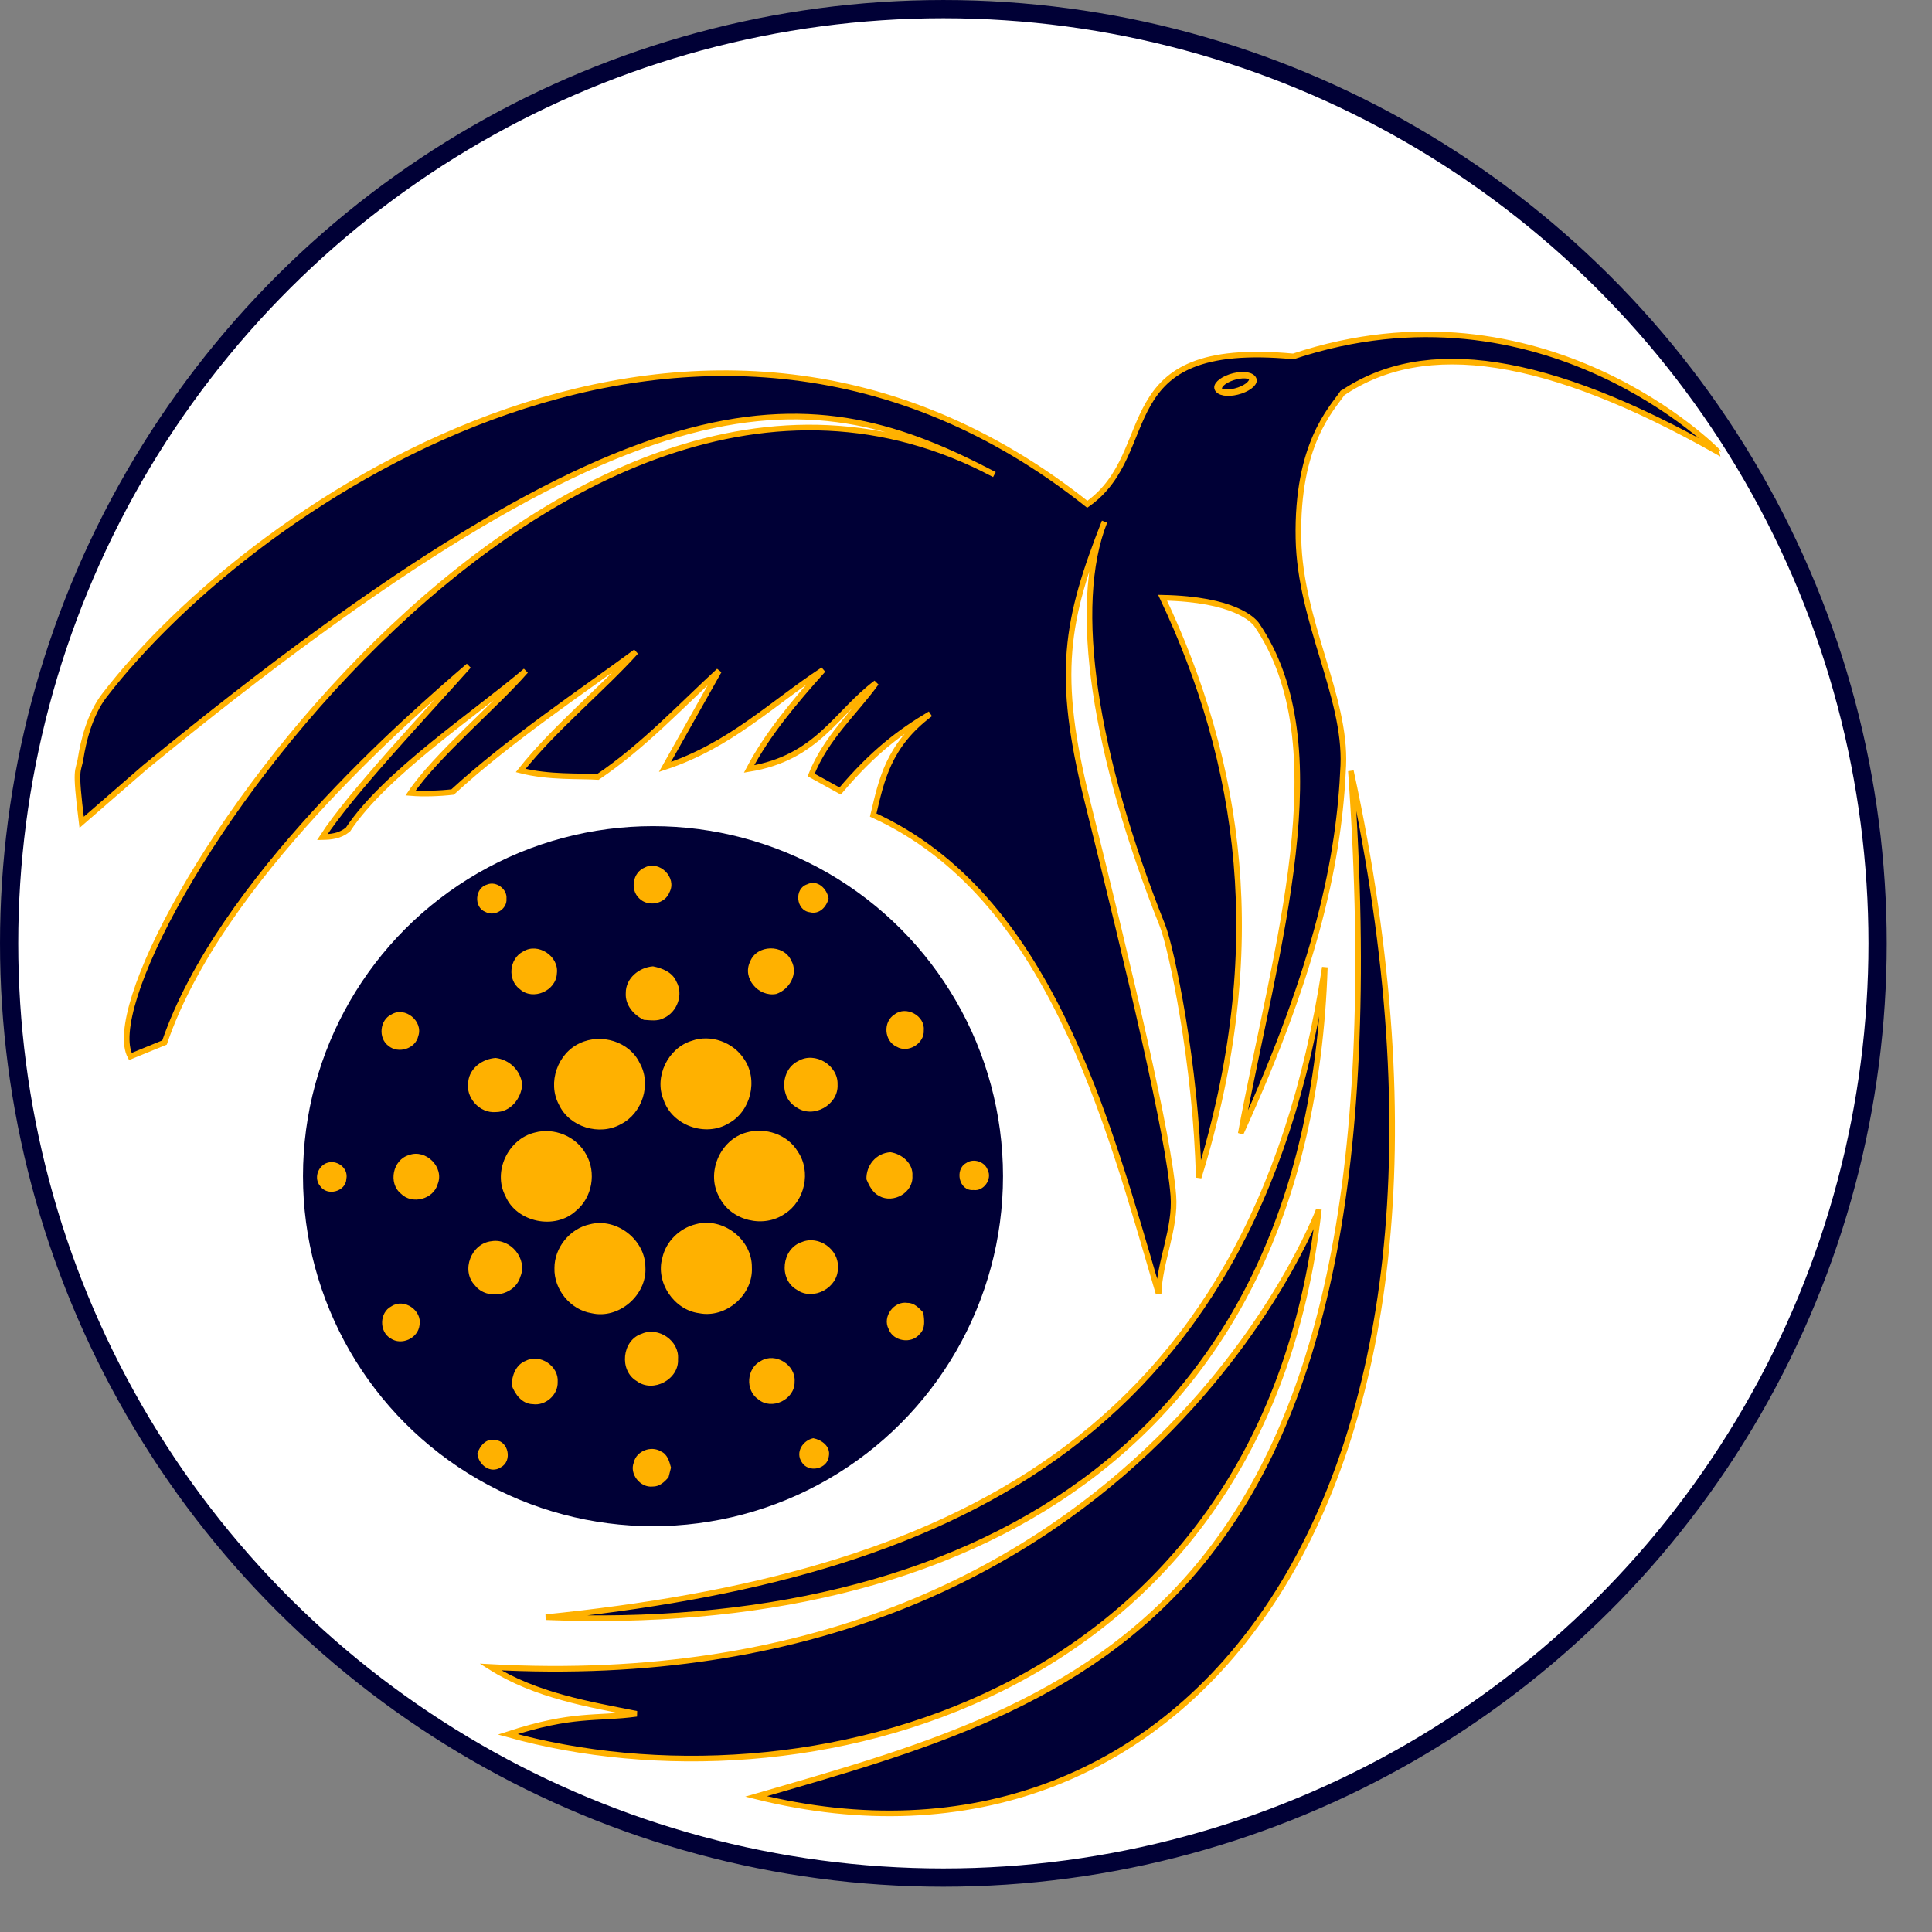 <?xml version="1.0" encoding="UTF-8" standalone="no"?>
<!-- Created with Inkscape (http://www.inkscape.org/) -->

<svg
   width="512"
   height="512"
   viewBox="0 0 135.467 135.467"
   version="1.1"
   id="svg5"
   xml:space="preserve"
   inkscape:version="1.2.1 (9c6d41e410, 2022-07-14)"
   sodipodi:docname="logo.svg"
   xmlns:inkscape="http://www.inkscape.org/namespaces/inkscape"
   xmlns:sodipodi="http://sodipodi.sourceforge.net/DTD/sodipodi-0.dtd"
   xmlns:xlink="http://www.w3.org/1999/xlink"
   xmlns="http://www.w3.org/2000/svg"
   xmlns:svg="http://www.w3.org/2000/svg"><rect x="0" y="0" width="135.467" height="135.467" fill="#808080" stroke="none"/><sodipodi:namedview
     id="namedview7"
     pagecolor="#ffffff"
     bordercolor="#ffffff"
     borderopacity="1"
     inkscape:showpageshadow="0"
     inkscape:pageopacity="0"
     inkscape:pagecheckerboard="1"
     inkscape:deskcolor="#505050"
     inkscape:document-units="mm"
     showgrid="false"
     inkscape:zoom="1.0195505"
     inkscape:cx="93.178315"
     inkscape:cy="144.18118"
     inkscape:window-width="1920"
     inkscape:window-height="1015"
     inkscape:window-x="0"
     inkscape:window-y="0"
     inkscape:window-maximized="1"
     inkscape:current-layer="layer1" /><defs
     id="defs2"><linearGradient
       inkscape:collect="always"
       id="linearGradient15698"><stop
         style="stop-color:#ffe900;stop-opacity:1;"
         offset="0"
         id="stop15694" /><stop
         style="stop-color:#650000;stop-opacity:1;"
         offset="0.9"
         id="stop15696" /></linearGradient><linearGradient
       inkscape:collect="always"
       id="linearGradient15680"><stop
         style="stop-color:#b38407;stop-opacity:1;"
         offset="0.551"
         id="stop15676" /><stop
         style="stop-color:#076eb3;stop-opacity:1;"
         offset="0.642"
         id="stop15678" /></linearGradient><linearGradient
       id="linearGradient5186"
       inkscape:swatch="gradient"><stop
         style="stop-color:#339d43;stop-opacity:1;"
         offset="0"
         id="stop5182" /><stop
         style="stop-color:#339d43;stop-opacity:0;"
         offset="1"
         id="stop5184" /></linearGradient><linearGradient
       inkscape:collect="always"
       xlink:href="#linearGradient15680"
       id="linearGradient15682"
       x1="7.6293945e-06"
       y1="67.733"
       x2="135.467"
       y2="67.733"
       gradientUnits="userSpaceOnUse"
       gradientTransform="translate(-39.448,-165.308)" /><radialGradient
       inkscape:collect="always"
       xlink:href="#linearGradient15698"
       id="radialGradient15700"
       cx="71.403"
       cy="26.858"
       fx="71.403"
       fy="26.858"
       r="20.946"
       gradientUnits="userSpaceOnUse"
       gradientTransform="translate(-165.308,-96.019)" /></defs><g
     inkscape:label="Layer 1"
     inkscape:groupmode="layer"
     id="layer1"><circle
       style="fill:url(#linearGradient15682);fill-opacity:1;stroke-width:8.933"
       id="path9741"
       cx="28.285"
       cy="-97.574"
       r="67.733"
       transform="rotate(-90)" /><path
       class="st0"
       d="m -71.457,-49.739 -11.426,13.869 h 6.947 l 6.6,-7.794 z m 2.576,5.54 1.252,-1.478 -3.156,-3.962 z m 8.813,8.366 8.087,-9.757 -5.264,-11.376 -17.639,21.133 z m 8.517,-10.274 1.904,-2.296 -6.763,-8.204 z m 5.753,-5.874 -13.201,16.102 h 20.611 z m 8.032,16.102 h 6.183 l -13.426,-15.835 7.218,15.676 c 0.025,0.05 0.033,0.104 0.025,0.159 z"
       id="path11612"
       style="fill:#2c2206;fill-opacity:1;stroke-width:0.417" /><path
       style="fill:#17171b;fill-opacity:1;stroke-width:0.15"
       d="m -116.747,19.126 -0.153,-0.561 h -8.148 -8.148 v -0.5 c 0,-1.942 0.992,-10.062 1.876,-15.352 0.363,-2.176 0.638,-3.979 0.609,-4.008 -0.093,-0.093 -1.443,3.873 -2.122,6.235 -1.415,2.854 -1.835,8.634 -2.773,14.707 -2.273,-0.196 -5.597,-0.348 -6.812,-0.287 0.01,-0.715 0.015,-0.737 0.015,-0.737 2.457,-40.208 15.257,-58.131 39.196,-60.496 2.473,-0.244 2.55,-0.23 1.474,0.279 -2.904,1.374 -4.449,3.167 -4.634,5.378 -0.216,2.577 1.224,5.388 5.711,11.151 4.414,5.67 5.583,8.012 5.014,10.044 -0.242,0.864 -1.15,1.865 -2.243,2.472 -0.976,0.542 -0.455,0.436 0.833,-0.171 4.091,-1.924 4.01,-4.869 -0.31,-11.267 -3.978,-5.891 -4.953,-7.608 -5.469,-9.624 -0.682,-2.665 -0.013,-4.731 2.074,-6.405 3.86,-3.096 8.85,-2.877 12.518,0.548 1.513,1.413 3.288,3.848 3.009,4.128 -0.054,0.055 -1.965,1.162 -4.245,2.461 -2.28,1.299 -4.094,2.362 -4.031,2.363 0.063,8.67e-4 2.79,-0.816 6.06,-1.816 l 5.945,-1.817 3.217,0.565 c 16.915,2.97 24.372,6.984 25.422,13.682 l 0.129,0.823 -0.461,-0.593 c -4.135,-5.324 -15.963,-8.808 -29.879,-8.799 -7.496,0.005 -8.005,0.126 -8.005,1.904 0,1.013 0.142,1.347 2.145,5.055 3.934,7.28 1.899,14.388 -4.769,16.663 -0.892,0.304 -3.235,0.82 -3.725,0.82 -0.055,0 0.157,0.522 0.47,1.16 1.047,2.131 1.763,4.796 2.06,7.668 0.163,1.572 0.199,5.121 0.058,5.648 l -0.09,0.337 -6.005,0.004 -6.005,0.004 1.122,1.083 c 6.754,6.521 17.36,9.752 23.683,7.216 3.252,-1.304 6.076,-4.571 6.762,-7.822 l 0.103,-0.486 h -2.158 -2.158 l -0.096,-2.581 c -0.289,-7.772 -2.298,-12.606 -6.165,-14.839 -0.409,-0.236 -0.767,-0.449 -0.797,-0.473 -0.03,-0.025 0.09,-0.247 0.267,-0.495 1.403,-1.97 2.052,-6.076 1.451,-9.181 -0.108,-0.556 -0.167,-1.01 -0.133,-1.01 0.034,0 0.744,0.339 1.577,0.754 8.706,4.335 12.589,12.105 12.594,25.206 0.002,4.097 -0.014,4.313 -0.699,9.801 -3.471,6.316 -30.972,11.646 -45.164,1.16 z m 9.688,-9.813 c -0.857,-12.08 -10.012,-20.589 -18.033,-16.759 -1.377,0.657 -1.49,0.824 -0.38,0.56 1.193,-0.284 3.424,-0.213 4.546,0.145 3.351,1.069 5.667,3.688 9.696,10.964 2.087,3.768 3.809,6.412 4.177,6.412 0.048,0 0.045,-0.595 -0.006,-1.321 z m 16.042,-43.996 c -1.4,-1.094 -2.99,-1.287 -4.582,-0.559 -1.73,0.792 -1.632,0.837 1.833,0.837 3.057,0 3.1,-0.005 2.749,-0.279 z m -4.676,-9.759 c -8.773,-0.732 -16.27,-6.655 -19.095,-15.087 -0.969,-2.892 -1.312,-7.046 -0.832,-10.096 0.381,-2.422 0.461,-2.409 0.405,0.065 -0.138,6.029 1.977,11.36 6.19,15.599 10.892,10.963 29.438,7.089 35.151,-7.343 1.033,-2.608 1.339,-4.342 1.347,-7.625 0.008,-3.143 0.156,-3.157 0.546,-0.053 0.918,7.293 -2.228,15.051 -7.985,19.692 -3.257,2.625 -7.785,4.515 -11.466,4.785 -2.388,0.176 -2.826,0.182 -4.26,0.062 z"
       id="path1945"
       sodipodi:nodetypes="ccccsssccccccsssscsssscssscsscscsssscsscccssscccssccsssscccscssccccsccssssscsscccs" /><circle
       style="fill:url(#radialGradient15700);fill-opacity:1;stroke-width:8.563"
       id="path5315"
       cx="-93.905"
       cy="-69.161"
       r="20.946" /><path
       d="m -94.398,-87.631 c 0.877,-0.457 1.946,0.603 1.481,1.479 -0.27,0.714 -1.296,0.904 -1.82,0.36 -0.555,-0.522 -0.374,-1.554 0.339,-1.838 m -9.428,1.016 c 0.532,-0.219 1.206,0.269 1.152,0.849 0.057,0.63 -0.714,1.094 -1.257,0.794 -0.719,-0.278 -0.637,-1.446 0.104,-1.643 m 19.309,1.661 c -0.832,-0.101 -0.964,-1.409 -0.163,-1.672 0.621,-0.303 1.191,0.265 1.282,0.854 -0.13,0.503 -0.551,0.963 -1.12,0.818 m -17.164,2.352 c 0.89,-0.563 2.16,0.275 2.023,1.309 -0.046,1.044 -1.433,1.649 -2.215,0.943 -0.756,-0.554 -0.642,-1.826 0.192,-2.253 m 13.589,0.597 c 0.397,-1.024 2.006,-1.054 2.458,-0.058 0.447,0.775 -0.103,1.736 -0.899,1.999 -1.054,0.197 -2.056,-0.943 -1.56,-1.941 m -7.442,1.883 c -0.009,-0.88 0.793,-1.535 1.629,-1.595 0.555,0.111 1.159,0.347 1.397,0.907 0.443,0.772 0.05,1.835 -0.751,2.189 -0.366,0.205 -0.8,0.128 -1.198,0.104 -0.61,-0.299 -1.123,-0.887 -1.076,-1.605 m -14.02,1.282 c 0.813,-0.5 1.91,0.412 1.602,1.296 -0.17,0.764 -1.197,1.075 -1.784,0.587 -0.627,-0.457 -0.527,-1.556 0.181,-1.883 m 30.107,-0.002 c 0.69,-0.536 1.828,0.079 1.746,0.95 0.046,0.794 -0.938,1.393 -1.623,0.984 -0.754,-0.339 -0.831,-1.499 -0.123,-1.934 m -12.144,1.582 c 1.139,-0.409 2.491,0.08 3.14,1.095 0.856,1.241 0.401,3.131 -0.928,3.843 -1.376,0.842 -3.386,0.128 -3.895,-1.409 -0.577,-1.376 0.264,-3.098 1.683,-3.529 m -6.68,0.135 c 1.262,-0.596 2.96,-0.096 3.569,1.195 0.717,1.256 0.163,3.006 -1.12,3.654 -1.284,0.729 -3.095,0.176 -3.717,-1.173 -0.697,-1.304 -0.078,-3.076 1.267,-3.677 m -6.689,2.287 c 0.096,-0.813 0.863,-1.342 1.637,-1.397 0.834,0.101 1.5,0.748 1.59,1.592 -0.055,0.835 -0.7,1.652 -1.585,1.647 -0.974,0.084 -1.828,-0.885 -1.642,-1.842 m 19.756,-1.22 c 1,-0.582 2.388,0.265 2.344,1.414 0.069,1.217 -1.468,2.075 -2.463,1.361 -1.034,-0.594 -0.954,-2.268 0.12,-2.775 m -15.786,4.289 c 1.169,-0.322 2.506,0.229 3.08,1.304 0.628,1.082 0.371,2.585 -0.604,3.378 -1.251,1.164 -3.559,0.697 -4.225,-0.892 -0.765,-1.456 0.164,-3.407 1.75,-3.791 m 12.67,-0.006 c 1.137,-0.325 2.472,0.113 3.083,1.149 0.808,1.184 0.422,2.951 -0.781,3.714 -1.26,0.887 -3.212,0.421 -3.905,-0.965 -0.841,-1.434 0.005,-3.46 1.602,-3.898 m -20.191,1.351 c 1.01,-0.382 2.13,0.733 1.72,1.734 -0.25,0.912 -1.536,1.25 -2.2,0.577 -0.777,-0.632 -0.489,-2.037 0.479,-2.311 m 27.377,1.453 c -0.029,-0.837 0.583,-1.578 1.441,-1.624 0.692,0.11 1.364,0.668 1.31,1.421 0.063,0.995 -1.135,1.671 -1.982,1.203 -0.397,-0.202 -0.601,-0.609 -0.769,-1 m -32.344,-0.962 c 0.608,-0.265 1.359,0.261 1.221,0.936 -0.033,0.764 -1.161,1.058 -1.575,0.419 -0.366,-0.443 -0.147,-1.127 0.354,-1.356 z m 38.315,-0.015 c 0.428,-0.305 1.114,-0.086 1.284,0.414 0.288,0.546 -0.24,1.294 -0.854,1.202 -0.863,0.079 -1.142,-1.236 -0.43,-1.616 m -22.527,3.668 c 1.599,-0.416 3.318,0.918 3.328,2.564 0.104,1.664 -1.589,3.139 -3.225,2.755 -1.265,-0.204 -2.258,-1.422 -2.217,-2.701 -0.003,-1.223 0.919,-2.359 2.114,-2.618 m 6.332,-0.003 c 1.623,-0.454 3.393,0.904 3.367,2.588 0.086,1.633 -1.554,3.059 -3.157,2.735 -1.508,-0.195 -2.621,-1.852 -2.2,-3.315 0.213,-0.975 1.027,-1.768 1.99,-2.007 m -12.21,1.013 c 1.123,-0.192 2.176,1.061 1.72,2.128 -0.332,1.136 -1.986,1.445 -2.717,0.516 -0.858,-0.891 -0.217,-2.521 0.997,-2.644 m 18.571,0.05 c 1.001,-0.419 2.231,0.447 2.154,1.534 0.04,1.196 -1.477,2.021 -2.457,1.323 -1.109,-0.627 -0.907,-2.472 0.303,-2.857 m 5.191,5.206 c -0.392,-0.731 0.32,-1.7 1.132,-1.564 0.404,-0.007 0.687,0.311 0.945,0.579 0.053,0.433 0.142,0.95 -0.217,1.284 -0.488,0.618 -1.594,0.442 -1.859,-0.298 m -29.754,-1.361 c 0.758,-0.505 1.85,0.248 1.679,1.135 -0.091,0.784 -1.079,1.232 -1.729,0.787 -0.698,-0.404 -0.673,-1.554 0.05,-1.922 m 14.985,1.642 c 0.993,-0.438 2.258,0.426 2.164,1.52 0.074,1.209 -1.491,2.045 -2.462,1.32 -1.078,-0.623 -0.899,-2.456 0.298,-2.84 m -6.94,1.619 c 0.846,-0.445 1.981,0.324 1.904,1.27 0.026,0.777 -0.733,1.44 -1.5,1.325 -0.635,-0.014 -1.049,-0.583 -1.253,-1.125 0.011,-0.59 0.253,-1.248 0.849,-1.47 m 14.059,0.014 c 0.87,-0.537 2.106,0.234 2.023,1.247 0.022,1.058 -1.375,1.736 -2.184,1.041 -0.784,-0.545 -0.688,-1.854 0.161,-2.287 m 2.445,6.044 c -0.387,-0.585 0.069,-1.291 0.697,-1.424 0.505,0.103 1.039,0.483 0.933,1.068 -0.074,0.792 -1.233,1.036 -1.63,0.356 m -19.407,-0.508 c 0.154,-0.464 0.527,-0.925 1.073,-0.804 0.796,0.057 1.032,1.256 0.336,1.626 -0.627,0.422 -1.353,-0.156 -1.409,-0.822 m 9.363,0.532 c 0.152,-0.686 1.041,-1.02 1.626,-0.656 0.387,0.166 0.5,0.599 0.599,0.967 -0.053,0.192 -0.101,0.383 -0.147,0.575 -0.24,0.284 -0.548,0.568 -0.947,0.558 -0.741,0.087 -1.41,-0.751 -1.132,-1.445"
       id="path10172"
       style="fill:#17171b;fill-opacity:1;stroke-width:0.02" /><g
       id="g5830"
       inkscape:export-filename="21024px.png"
       inkscape:export-xdpi="196.608"
       inkscape:export-ydpi="196.608"><ellipse
         style="fill:#ffffff;fill-opacity:1;stroke:#000036;stroke-width:1.279;stroke-dasharray:none;stroke-opacity:1"
         id="path9741-3"
         cx="-66.146"
         cy="66.146"
         transform="rotate(-90)"
         rx="65.506"
         ry="65.506" /><g
         id="g5059"
         transform="matrix(1.015,0,0,1.015,-4.032,-3.513)"><g
           id="g4119"
           transform="matrix(0.097,0,0,0.097,7.915,-13.978)"><path
             style="fill:#000036;fill-opacity:1;stroke:#ffb100;stroke-width:4;stroke-linecap:butt;stroke-linejoin:miter;stroke-dasharray:none;stroke-opacity:1"
             d="m 915.361,459.82 c 58.837,-39.906 145.46,-27.16 267.6,41.895 0.058,-0.525 -124.537,-127.227 -302.546,-68.104 C 746.926,421.159 787.37,501.241 733.695,538.916 458.989,320.707 141.479,534.979 33.677,675.074 22.819,689.183 18.514,709.09 16.898,719.287 c -1.838,11.596 -4.54,4.903 0.601,46.14 L 62.239,726.567 C 419.613,433.309 538.101,449.935 667.532,517.766 351.836,349.48 16.593,866.545 52.188,932.194 l 24.341,-9.963 C 115.825,807.165 250.979,690.299 293.115,653.982 c -27.352,30.904 -84.31,91.057 -104.204,121.962 6.082,-0.146 12.165,-0.53 18.247,-5.338 26.232,-39.84 91.867,-83.429 126.608,-113.058 -21.656,24.95 -63.943,60.266 -82.015,87.007 9.034,0.751 20.92,0.36 29.953,-0.713 40.2,-36.969 92.048,-71.562 130.511,-99.845 -23.773,26.384 -58.243,54.594 -82.015,84.511 20.226,5.145 41.509,3.747 54.915,4.636 32.549,-21.935 60.495,-51.974 86.294,-75.597 l -38.511,68.465 c 46.722,-15.425 76.131,-45.277 112.682,-69.178 -20.453,22.82 -39.837,45.906 -52.775,70.604 48.889,-7.979 61.929,-39.858 90.573,-61.333 -15.678,21.645 -35.75,38.896 -46.356,65.612 l 20.682,11.411 c 23.563,-27.803 42.486,-42.018 64.186,-54.915 -30.105,22.572 -34.837,47.59 -40.651,72.031 125.323,57.293 166.423,215.736 203.255,340.898 0.667,-22.863 12.298,-46.583 10.512,-69.804 -3.301,-42.918 -30.779,-158.407 -61.276,-281.115 -22.429,-90.244 -15.48,-128.356 12.252,-198.939 -23.825,59.848 -7.042,166.533 41.283,287.705 6.228,15.617 24.01,99.511 25.755,179.425 50.778,-163.931 29.459,-295.92 -25.674,-412.929 51.259,1.053 64.21,15.844 66.657,18.716 59.597,86.486 13.723,229.686 -11.029,362.833 54.836,-120.273 70.315,-197.186 73.044,-262.095 C 918.087,675.711 885.248,622.641 884.082,563.381 882.756,496.043 907.646,471.124 915.361,459.82 Z"
             id="path770"
             sodipodi:nodetypes="ccccssccccccccccccccccccccccccsscsccccssc" /><path
             style="fill:#000036;fill-opacity:1;stroke:#ffb100;stroke-width:4;stroke-linecap:butt;stroke-linejoin:miter;stroke-dasharray:none;stroke-opacity:1"
             d="M 921.423,728.866 C 1035.982,1256.485 799.13,1534.156 497.797,1459.157 728.993,1392.055 964.522,1333.441 921.423,728.866 Z"
             id="path1480"
             sodipodi:nodetypes="ccc" /><path
             style="fill:#000036;fill-opacity:1;stroke:#ffb100;stroke-width:4;stroke-linecap:butt;stroke-linejoin:miter;stroke-dasharray:none;stroke-opacity:1"
             d="m 898.601,1041.236 c -39.599,352.279 -369.459,431.784 -577.672,373.704 46.934,-15.369 62.606,-10.642 91.821,-14.62 -33.425,-6.723 -71.635,-12.805 -104.124,-33.341 459.454,24.917 589.975,-325.743 589.975,-325.743 z"
             id="path1482"
             sodipodi:nodetypes="ccccc" /><path
             style="fill:#000036;fill-opacity:1;stroke:#ffb100;stroke-width:4;stroke-linecap:butt;stroke-linejoin:miter;stroke-dasharray:none;stroke-opacity:1"
             d="M 902.88,868.648 C 891.411,1214.645 643.62,1343.335 348.03,1331.499 628.125,1302.918 851.314,1209.407 902.88,868.648 Z"
             id="path1484"
             sodipodi:nodetypes="ccc" /><ellipse
             style="fill:none;stroke:#ffb100;stroke-width:5.071;stroke-dasharray:none;stroke-opacity:1"
             id="path1705"
             cx="479.901"
             cy="719.213"
             rx="12.692"
             ry="5.578"
             transform="matrix(0.947,-0.322,0.535,0.845,0,0)" /><g
             id="g4048"
             transform="matrix(0.907,0,0,0.907,60.321,89.834)"><circle
               style="opacity:1;fill:#000036;fill-opacity:1;stroke-width:112.352"
               id="path5315-3"
               cx="401.416"
               cy="1022.703"
               r="274.831" /><path
               d="m 394.943,780.358 c 11.501,-5.997 25.54,7.915 19.429,19.405 -3.549,9.366 -17.004,11.857 -23.877,4.717 -7.282,-6.852 -4.907,-20.395 4.448,-24.123 m -123.701,13.334 c 6.987,-2.876 15.83,3.525 15.118,11.139 0.741,8.266 -9.366,14.35 -16.487,10.422 -9.435,-3.654 -8.356,-18.97 1.369,-21.561 m 253.354,21.793 c -10.918,-1.319 -12.646,-18.485 -2.135,-21.941 8.153,-3.976 15.633,3.48 16.825,11.208 -1.71,6.599 -7.234,12.64 -14.69,10.733 m -225.208,30.856 c 11.68,-7.387 28.347,3.615 26.55,17.181 -0.607,13.698 -18.801,21.635 -29.067,12.374 -9.926,-7.274 -8.422,-23.962 2.517,-29.555 m 178.305,7.839 c 5.211,-13.429 26.326,-13.836 32.257,-0.762 5.862,10.174 -1.348,22.772 -11.794,26.231 -13.836,2.583 -26.977,-12.374 -20.463,-25.468 m -97.647,24.706 c -0.113,-11.543 10.401,-20.144 21.371,-20.93 7.277,1.459 15.208,4.559 18.329,11.902 5.818,10.129 0.652,24.075 -9.86,28.724 -4.807,2.694 -10.49,1.683 -15.725,1.369 -8.002,-3.929 -14.741,-11.633 -14.115,-21.065 m -183.962,16.819 c 10.67,-6.559 25.065,5.411 21.025,17.002 -2.224,10.026 -15.701,14.105 -23.405,7.704 -8.224,-5.997 -6.92,-20.416 2.38,-24.706 m 395.033,-0.021 c 9.052,-7.029 23.991,1.034 22.912,12.464 0.607,10.422 -12.308,18.282 -21.294,12.915 -9.897,-4.448 -10.907,-19.674 -1.618,-25.379 m -159.337,20.751 c 14.939,-5.367 32.682,1.055 41.196,14.374 11.232,16.282 5.256,41.077 -12.174,50.42 -18.06,11.05 -44.43,1.683 -51.1,-18.485 -7.572,-18.055 3.459,-40.65 22.078,-46.309 m -87.647,1.776 c 16.556,-7.815 38.837,-1.258 46.834,15.677 9.411,16.485 2.135,39.439 -14.69,47.95 -16.846,9.567 -40.613,2.314 -48.765,-15.384 -9.142,-17.115 -1.024,-40.362 16.622,-48.243 m -87.761,30.004 c 1.258,-10.667 11.321,-17.609 21.474,-18.326 10.939,1.319 19.677,9.815 20.867,20.886 -0.718,10.96 -9.187,21.672 -20.801,21.606 -12.778,1.1 -23.98,-11.612 -21.54,-24.165 m 259.216,-16.007 c 13.118,-7.636 31.333,3.48 30.75,18.55 0.9,15.967 -19.26,27.22 -32.323,17.854 -13.569,-7.799 -12.511,-29.764 1.573,-36.404 m -207.124,56.277 c 15.342,-4.221 32.885,3.01 40.409,17.113 8.242,14.194 4.873,33.914 -7.928,44.325 -16.419,15.271 -46.699,9.139 -55.438,-11.701 -10.042,-19.105 2.156,-44.708 22.957,-49.736 m 166.242,-0.077 c 14.915,-4.266 32.436,1.483 40.454,15.071 10.601,15.54 5.541,38.718 -10.242,48.736 -16.532,11.633 -42.14,5.525 -51.238,-12.664 -11.028,-18.814 0.067,-45.404 21.025,-51.143 m -264.92,17.73 c 13.253,-5.013 27.943,9.612 22.574,22.751 -3.28,11.97 -20.149,16.395 -28.864,7.57 -10.197,-8.287 -6.422,-26.727 6.29,-30.32 m 359.216,19.068 c -0.383,-10.981 7.651,-20.706 18.912,-21.313 9.076,1.438 17.901,8.759 17.184,18.64 0.831,13.049 -14.894,21.92 -26.012,15.788 -5.211,-2.649 -7.884,-7.994 -10.084,-13.115 m -424.379,-12.622 c 7.973,-3.48 17.836,3.43 16.015,12.284 -0.427,10.026 -15.229,13.881 -20.667,5.504 -4.804,-5.818 -1.929,-14.788 4.651,-17.788 z m 502.726,-0.2 c 5.615,-3.997 14.622,-1.124 16.846,5.435 3.773,7.163 -3.145,16.978 -11.208,15.767 -11.319,1.031 -14.981,-16.218 -5.638,-21.202 m -295.579,48.127 c 20.98,-5.456 43.533,12.039 43.665,33.642 1.369,21.83 -20.843,41.188 -42.32,36.146 -16.601,-2.673 -29.627,-18.664 -29.088,-35.439 -0.045,-16.044 12.063,-30.956 27.743,-34.349 m 83.088,-0.044 c 21.294,-5.952 44.52,11.857 44.182,33.959 1.124,21.426 -20.395,40.133 -41.423,35.882 -19.788,-2.559 -34.389,-24.299 -28.864,-43.502 2.789,-12.796 13.479,-23.202 26.104,-26.339 m -160.2,13.297 c 14.735,-2.514 28.55,13.925 22.574,27.917 -4.358,14.909 -26.057,18.954 -35.65,6.775 -11.253,-11.696 -2.852,-33.078 13.076,-34.692 m 243.668,0.657 c 13.139,-5.504 29.268,5.862 28.257,20.123 0.528,15.698 -19.384,26.523 -32.233,17.36 -14.553,-8.226 -11.904,-32.436 3.976,-37.483 m 68.107,68.313 c -5.145,-9.591 4.2,-22.302 14.849,-20.527 5.301,-0.087 9.008,4.087 12.4,7.591 0.696,5.683 1.865,12.464 -2.852,16.843 -6.406,8.108 -20.917,5.794 -24.397,-3.907 m -390.394,-17.857 c 9.952,-6.625 24.273,3.256 22.036,14.891 -1.19,10.29 -14.152,16.171 -22.69,10.332 -9.163,-5.3 -8.825,-20.392 0.654,-25.223 m 196.613,21.54 c 13.028,-5.749 29.627,5.593 28.392,19.944 0.966,15.857 -19.564,26.838 -32.302,17.316 -14.15,-8.176 -11.791,-32.23 3.91,-37.259 m -91.064,21.244 c 11.097,-5.838 25.988,4.245 24.978,16.664 0.337,10.197 -9.614,18.888 -19.677,17.382 -8.335,-0.18 -13.77,-7.651 -16.442,-14.757 0.137,-7.744 3.324,-16.368 11.142,-19.289 m 184.46,0.18 c 11.411,-7.053 27.629,3.076 26.55,16.358 0.293,13.881 -18.036,22.772 -28.661,13.654 -10.287,-7.147 -9.031,-24.328 2.111,-30.011 m 32.078,79.302 c -5.076,-7.681 0.9,-16.933 9.142,-18.685 6.628,1.348 13.635,6.332 12.242,14.015 -0.966,10.398 -16.173,13.588 -21.384,4.67 m -254.633,-6.669 c 2.021,-6.087 6.918,-12.136 14.084,-10.554 10.445,0.742 13.546,16.485 4.404,21.337 -8.221,5.543 -17.759,-2.048 -18.487,-10.783 m 122.846,6.984 c 2,-9.005 13.656,-13.385 21.339,-8.601 5.076,2.179 6.559,7.86 7.862,12.688 -0.697,2.514 -1.319,5.031 -1.931,7.546 -3.145,3.728 -7.187,7.456 -12.422,7.322 -9.728,1.14 -18.503,-9.857 -14.849,-18.954"
               id="path10172-6"
               style="fill:#ffb100;fill-opacity:1;stroke-width:0.264" /></g></g></g></g></g><style
     type="text/css"
     id="style11610">.st0{fill-rule:evenodd;clip-rule:evenodd;}</style></svg>
